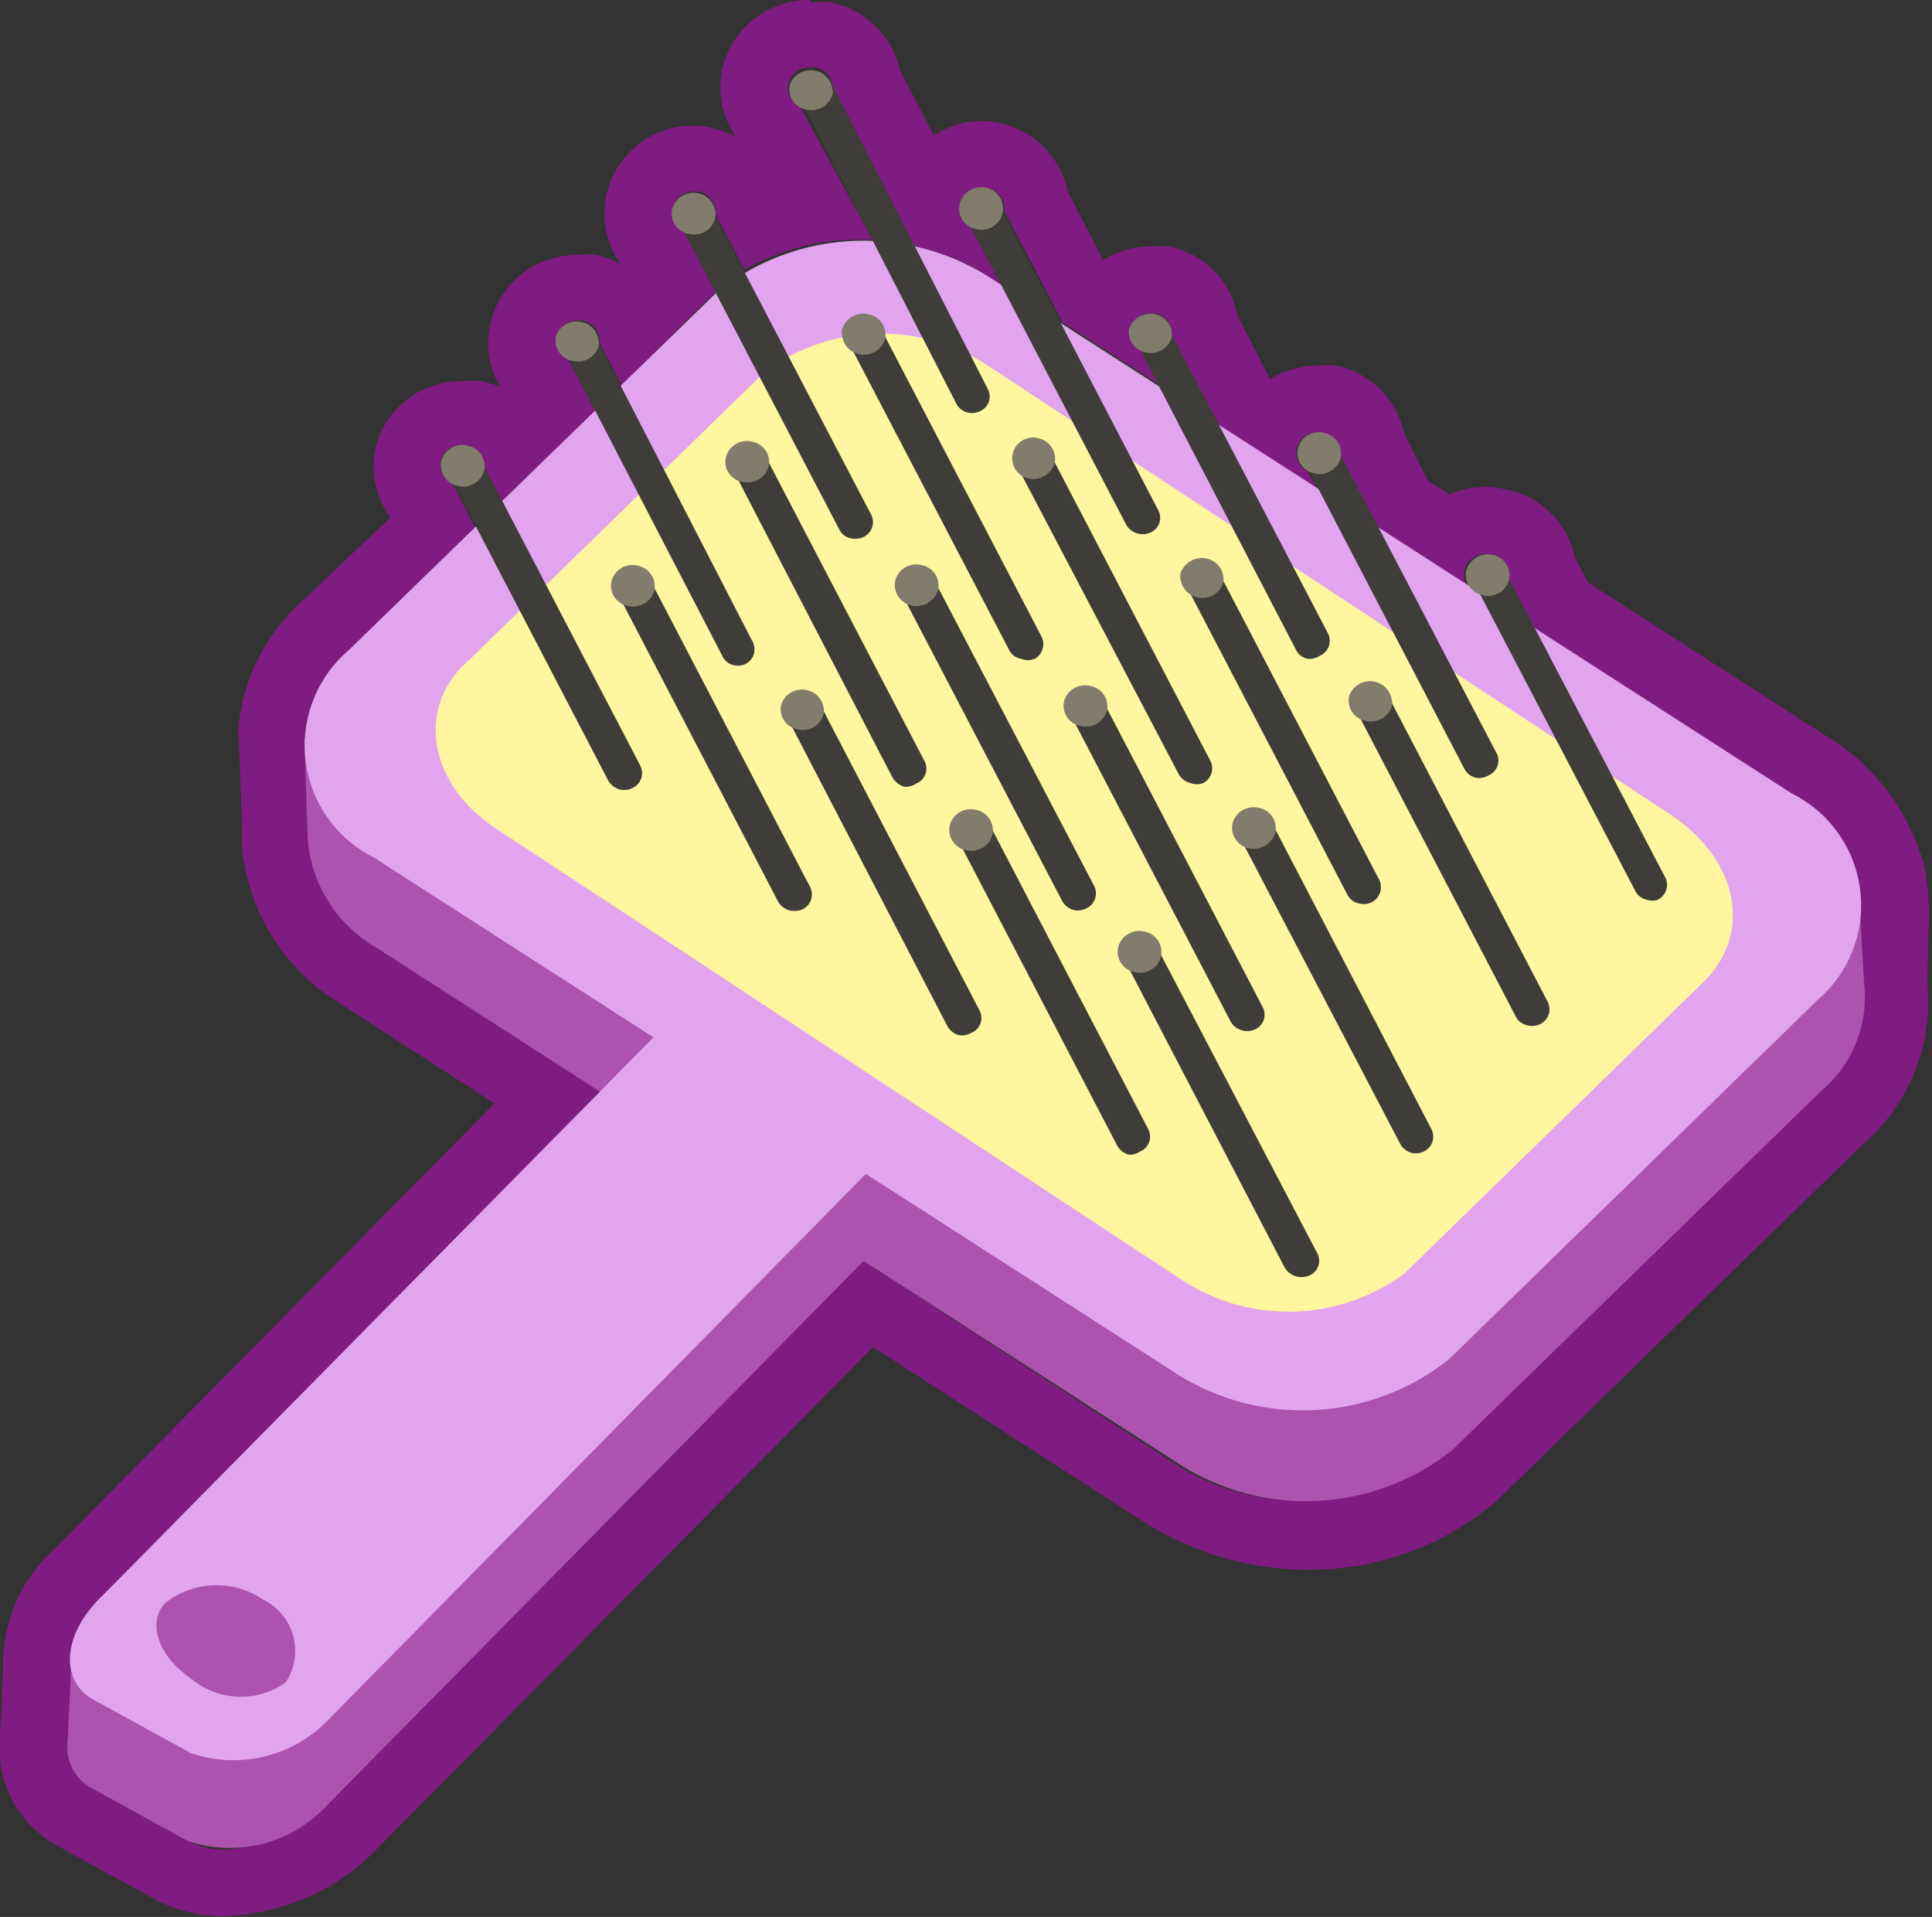 <svg xmlns="http://www.w3.org/2000/svg" width="41.07" height="40.74" viewBox="0 0 41.07 40.74">
  <rect x="0" y="0" width="41.07" height="40.74" fill="#333333" stroke="none"/>
  <g id="Layer_2" data-name="Layer 2">
    <g id="Layer_3" data-name="Layer 3">
      <g id="dog_clean_1" data-name="dog_clean 1">
        <path d="M17.24,1.43h.1a.45.45,0,0,1,.36.47l1.73,3.33A4.58,4.58,0,0,1,21,5.87l.28.18-.64-1.22a.44.44,0,0,1-.24-.49A.46.46,0,0,1,20.85,4H21a.45.45,0,0,1,.35.48l1.24,2.37,2.1,1.35-.4-.76A.43.43,0,0,1,24,7a.46.46,0,0,1,.45-.34l.11,0a.44.44,0,0,1,.35.47l1,1.92L28,10.39l-.2-.37a.44.44,0,0,1-.24-.49A.46.46,0,0,1,28,9.19h.11a.45.45,0,0,1,.35.48l.8,1.53,1.93,1.24a.42.42,0,0,1-.06-.33.46.46,0,0,1,.45-.34h.11a.45.45,0,0,1,.35.48l.58,1.1,5.44,3.51a3.09,3.09,0,0,1,1.39,1.85h0v.09a2.34,2.34,0,0,1,0,.79l.08,1.34h0a2.6,2.6,0,0,1-.92,2.25l-7.84,7.63a4.59,4.59,0,0,1-3.08,1.08,4.9,4.9,0,0,1-2.67-.75L18.36,26.8,6.91,38.4a3.25,3.25,0,0,1-2.14.91A1.63,1.63,0,0,1,4,39.13L1.94,38a1,1,0,0,1-.49-1.08h0l.07-1.5h0a1.83,1.83,0,0,1,.68-1.51L12.76,23.2,8,20.14a2.92,2.92,0,0,1-1.45-2.37h0l-.07-2.09h0a2.65,2.65,0,0,1,.91-1.84l2.71-2.63-.48-.93a.44.44,0,0,1-.25-.48.45.45,0,0,1,.45-.34h.11a.44.44,0,0,1,.36.47l.37.72,2-1.91-.58-1.1a.44.44,0,0,1,.21-.83h.1a.45.45,0,0,1,.36.48l.47.9,2-2-.67-1.3a.42.42,0,0,1-.25-.48.46.46,0,0,1,.45-.34h.11a.45.45,0,0,1,.35.48l.62,1.18a4.89,4.89,0,0,1,2.49-.64h.22L17,2.25a.42.42,0,0,1-.24-.48.45.45,0,0,1,.45-.34m0-1.43h0a1.89,1.89,0,0,0-1.85,1.44,1.82,1.82,0,0,0,.29,1.47,2.31,2.31,0,0,0-.52-.19,2,2,0,0,0-.42-.05A1.88,1.88,0,0,0,12.9,4.11a1.83,1.83,0,0,0,.3,1.51,1.81,1.81,0,0,0-.52-.2,1.92,1.92,0,0,0-.41,0,1.87,1.87,0,0,0-1.84,1.44,1.81,1.81,0,0,0,.21,1.37,2.23,2.23,0,0,0-.39-.13,2,2,0,0,0-.42,0A1.88,1.88,0,0,0,8,9.45,1.84,1.84,0,0,0,8.3,11L6.42,12.78a4.12,4.12,0,0,0-1.34,2.57,1.47,1.47,0,0,0,0,.36l.07,2.1a2.13,2.13,0,0,0,0,.25,4.37,4.37,0,0,0,2.1,3.28l3.26,2.11L1.17,32.91a3.26,3.26,0,0,0-1.1,2.54L0,36.87v0a2.38,2.38,0,0,0,1.24,2.37l2.06,1.13a3.06,3.06,0,0,0,1.46.35,4.71,4.71,0,0,0,3.13-1.3L18.56,28.63l5.78,3.73a6.51,6.51,0,0,0,3.45,1,6.11,6.11,0,0,0,4-1.44l0,0,7.82-7.61a4,4,0,0,0,1.36-3.42L41,19.64a4.3,4.3,0,0,0-.06-1h0a1.53,1.53,0,0,0-.13-.53,4.57,4.57,0,0,0-1.93-2.43l-5.12-3.3-.28-.53A1.87,1.87,0,0,0,32,10.4a1.88,1.88,0,0,0-1.19.11l-.46-.3-.5-1a1.88,1.88,0,0,0-1.44-1.44,1.84,1.84,0,0,0-.41,0,1.92,1.92,0,0,0-1,.29l0,0L26.3,6.69a1.85,1.85,0,0,0-1.43-1.45,2,2,0,0,0-.42,0,1.92,1.92,0,0,0-1,.29L22.7,4.07a1.88,1.88,0,0,0-1.44-1.45,1.84,1.84,0,0,0-.41-.05,1.87,1.87,0,0,0-1,.31l-.72-1.39A1.88,1.88,0,0,0,17.65.05a1.92,1.92,0,0,0-.41,0Z" fill="#7f1c81"/>
        <g>
          <g>
            <path d="M39.63,20.94h0l-.13-2.22s-.42.31-.73.57a4.21,4.21,0,0,0-.6-.48l-17.1-11a5,5,0,0,0-5.75.33l-7.17,7-1.68.57.07,2.09h0A2.92,2.92,0,0,0,8,20.14l5.84,3.76L2.59,35.3,2.67,35l-1.16.47-.07,1.5h0A1,1,0,0,0,1.94,38L4,39.13a2.8,2.8,0,0,0,2.92-.73L18.36,26.8l6.76,4.35a5,5,0,0,0,5.75-.33l7.84-7.63A2.6,2.6,0,0,0,39.63,20.94Z" fill="#ac53b0"/>
            <g>
              <path d="M25.05,29.22l-17.11-11a2.66,2.66,0,0,1-.54-4.39l7.85-7.63A5,5,0,0,1,21,5.87l17.1,11a2.65,2.65,0,0,1,.54,4.38L30.8,28.89A5,5,0,0,1,25.05,29.22Z" fill="#e2a4ef"/>
              <path d="M4.06,37.26,2,36.13c-.75-.41-.67-1.41.18-2.22L14.57,21.36a2.78,2.78,0,0,1,2.91-.73l2.06,1.13c.75.41.67,1.41-.18,2.22L7,36.53A2.8,2.8,0,0,1,4.06,37.26Z" fill="#e2a4ef"/>
            </g>
            <path d="M25.09,27.18,10.56,17.62C9.09,16.66,8.82,15,10,14l6.26-6.1A4.15,4.15,0,0,1,21,7.77l14.54,9.56c1.47,1,1.73,2.6.58,3.63l-6.26,6.1A4.14,4.14,0,0,1,25.09,27.18Z" fill="#fff69f"/>
          </g>
          <path d="M6.07,35.76a1.64,1.64,0,0,1-2-.08c-.7-.47-.95-1.19-.56-1.61A1.76,1.76,0,0,1,5.6,34,1.21,1.21,0,0,1,6.07,35.76Z" fill="#ac53b0"/>
          <g>
            <g>
              <g>
                <path d="M35,19.12a.35.35,0,0,1-.24-.19l-3.39-6.48A.36.36,0,0,1,31.5,12a.39.39,0,0,1,.51.17l3.39,6.48a.35.35,0,0,1-.18.48A.39.39,0,0,1,35,19.12Z" fill="#3f3d39"/>
                <path d="M32.08,12.32a.46.46,0,0,1-.56.33.44.44,0,0,1-.35-.53.48.48,0,0,1,.56-.33A.45.45,0,0,1,32.08,12.32Z" fill="#827c6c"/>
              </g>
              <g>
                <path d="M32.47,21.79a.35.35,0,0,1-.25-.19l-3.38-6.48a.35.35,0,0,1,.17-.48.39.39,0,0,1,.51.17l3.38,6.48a.35.35,0,0,1-.17.48A.39.39,0,0,1,32.47,21.79Z" fill="#3f3d39"/>
                <path d="M29.59,15a.47.47,0,0,1-.56.32.44.44,0,0,1-.35-.53.47.47,0,0,1,.91.21Z" fill="#827c6c"/>
              </g>
              <g>
                <path d="M30,24.5a.4.4,0,0,1-.24-.2l-3.39-6.48a.36.36,0,0,1,.17-.48.4.4,0,0,1,.51.17L30.43,24a.35.35,0,0,1-.18.48A.39.39,0,0,1,30,24.5Z" fill="#3f3d39"/>
                <path d="M27.11,17.7a.48.48,0,0,1-.56.33.45.45,0,0,1-.35-.53.46.46,0,0,1,.56-.33A.44.44,0,0,1,27.11,17.7Z" fill="#827c6c"/>
              </g>
              <g>
                <path d="M27.56,27.13a.43.43,0,0,1-.25-.19l-3.38-6.49A.35.35,0,0,1,24.1,20a.39.39,0,0,1,.51.16L28,26.63a.34.34,0,0,1-.17.48A.46.46,0,0,1,27.56,27.13Z" fill="#3f3d39"/>
                <path d="M24.68,20.33a.46.46,0,0,1-.56.33.44.44,0,0,1-.35-.53.46.46,0,0,1,.56-.33A.44.44,0,0,1,24.68,20.33Z" fill="#827c6c"/>
              </g>
            </g>
            <g>
              <g>
                <path d="M27.79,14a.35.35,0,0,1-.24-.19L24.16,7.29a.36.36,0,0,1,.17-.48.39.39,0,0,1,.51.17l3.39,6.48a.35.35,0,0,1-.18.48A.39.39,0,0,1,27.79,14Z" fill="#3f3d39"/>
                <path d="M24.91,7.17a.47.47,0,0,1-.56.32A.44.44,0,0,1,24,7a.47.47,0,0,1,.56-.32A.44.44,0,0,1,24.91,7.17Z" fill="#827c6c"/>
              </g>
              <g>
                <path d="M25.3,16.64a.39.39,0,0,1-.25-.2L21.67,10a.35.35,0,0,1,.17-.48.39.39,0,0,1,.51.17l3.38,6.48a.35.35,0,0,1-.17.48A.39.39,0,0,1,25.3,16.64Z" fill="#3f3d39"/>
                <path d="M22.42,9.84a.48.48,0,0,1-.56.33.44.44,0,1,1,.2-.86A.45.45,0,0,1,22.42,9.84Z" fill="#827c6c"/>
              </g>
              <g>
                <path d="M22.82,19.34a.41.41,0,0,1-.24-.19l-3.39-6.49a.35.35,0,0,1,.18-.48.39.39,0,0,1,.5.17l3.39,6.48a.35.35,0,0,1-.18.48A.39.39,0,0,1,22.82,19.34Z" fill="#3f3d39"/>
                <path d="M19.94,12.54a.48.48,0,0,1-.56.33.45.45,0,0,1-.35-.53.46.46,0,0,1,.56-.33A.44.44,0,0,1,19.94,12.54Z" fill="#827c6c"/>
              </g>
              <g>
                <path d="M20.39,22a.39.39,0,0,1-.25-.19L16.76,15.3a.35.35,0,0,1,.17-.48.39.39,0,0,1,.51.16l3.38,6.49a.34.34,0,0,1-.17.48A.39.39,0,0,1,20.39,22Z" fill="#3f3d39"/>
                <path d="M17.51,15.17a.46.46,0,0,1-.56.33A.44.44,0,0,1,16.6,15a.46.46,0,0,1,.56-.33A.45.45,0,0,1,17.51,15.17Z" fill="#827c6c"/>
              </g>
            </g>
            <g>
              <g>
                <path d="M20.58,8.77a.37.37,0,0,1-.25-.19L17,2.09a.34.34,0,0,1,.17-.47.39.39,0,0,1,.51.16L21,8.27a.34.34,0,0,1-.17.47A.4.4,0,0,1,20.58,8.77Z" fill="#3f3d39"/>
                <path d="M17.7,2a.47.47,0,0,1-.56.33.44.44,0,0,1-.35-.53.47.47,0,0,1,.91.2Z" fill="#827c6c"/>
              </g>
              <g>
                <path d="M18.08,11.44a.35.35,0,0,1-.24-.19L14.45,4.76a.35.35,0,0,1,.17-.47.39.39,0,0,1,.51.16l3.39,6.49a.35.35,0,0,1-.18.48A.46.46,0,0,1,18.08,11.44Z" fill="#3f3d39"/>
                <path d="M15.2,4.64a.46.46,0,0,1-.56.33.44.44,0,0,1-.35-.53.47.47,0,0,1,.56-.33A.45.45,0,0,1,15.2,4.64Z" fill="#827c6c"/>
              </g>
              <g>
                <path d="M15.61,14.14a.35.35,0,0,1-.25-.19L12,7.47A.35.35,0,0,1,12.15,7a.39.39,0,0,1,.51.16L16,13.64a.35.35,0,0,1-.17.48A.39.39,0,0,1,15.61,14.14Z" fill="#3f3d39"/>
                <path d="M12.73,7.34a.46.46,0,0,1-.56.33.44.44,0,0,1-.35-.53.47.47,0,0,1,.91.2Z" fill="#827c6c"/>
              </g>
              <g>
                <path d="M13.18,16.78a.41.41,0,0,1-.25-.19L9.55,10.1a.34.34,0,0,1,.17-.48.4.4,0,0,1,.51.17l3.38,6.48a.35.35,0,0,1-.17.48A.4.4,0,0,1,13.18,16.78Z" fill="#3f3d39"/>
                <path d="M10.29,10a.46.46,0,0,1-.55.33.45.45,0,0,1-.36-.53.46.46,0,0,1,.56-.33A.44.44,0,0,1,10.29,10Z" fill="#827c6c"/>
              </g>
            </g>
            <g>
              <g>
                <path d="M31.38,16.53a.37.37,0,0,1-.25-.19L27.75,9.86a.35.35,0,0,1,.17-.48.39.39,0,0,1,.51.16L31.81,16a.34.34,0,0,1-.17.48A.39.39,0,0,1,31.38,16.53Z" fill="#3f3d39"/>
                <path d="M28.5,9.73a.46.46,0,0,1-.56.33.44.44,0,0,1-.35-.53.46.46,0,0,1,.56-.33A.45.45,0,0,1,28.5,9.73Z" fill="#827c6c"/>
              </g>
              <g>
                <path d="M28.89,19.2a.35.35,0,0,1-.25-.19l-3.38-6.48a.34.34,0,0,1,.17-.48.39.39,0,0,1,.51.17l3.38,6.48a.36.36,0,0,1-.17.48A.39.39,0,0,1,28.89,19.2Z" fill="#3f3d39"/>
                <path d="M26,12.4a.47.47,0,0,1-.91-.2.48.48,0,0,1,.56-.33A.45.45,0,0,1,26,12.4Z" fill="#827c6c"/>
              </g>
              <g>
                <path d="M26.41,21.9a.39.39,0,0,1-.25-.19l-3.38-6.48a.36.36,0,0,1,.17-.48.39.39,0,0,1,.51.17l3.38,6.48a.34.34,0,0,1-.17.48A.39.39,0,0,1,26.41,21.9Z" fill="#3f3d39"/>
                <path d="M23.53,15.11a.47.47,0,0,1-.56.32.44.44,0,0,1-.35-.53.46.46,0,0,1,.56-.32A.44.44,0,0,1,23.53,15.11Z" fill="#827c6c"/>
              </g>
              <g>
                <path d="M24,24.54a.4.4,0,0,1-.25-.19l-3.38-6.49a.35.35,0,0,1,.17-.48.4.4,0,0,1,.51.17L24.41,24a.34.34,0,0,1-.17.47A.39.39,0,0,1,24,24.54Z" fill="#3f3d39"/>
                <path d="M21.1,17.74a.47.47,0,0,1-.56.33.44.44,0,0,1-.35-.53.46.46,0,0,1,.55-.33A.45.45,0,0,1,21.1,17.74Z" fill="#827c6c"/>
              </g>
            </g>
            <g>
              <g>
                <path d="M24.19,11.34a.39.39,0,0,1-.25-.19L20.56,4.67a.35.35,0,0,1,.17-.48.39.39,0,0,1,.51.16l3.38,6.49a.34.34,0,0,1-.17.48A.39.39,0,0,1,24.19,11.34Z" fill="#3f3d39"/>
                <path d="M21.31,4.54a.46.46,0,0,1-.56.33.44.44,0,0,1-.35-.53A.47.47,0,0,1,21,4,.45.45,0,0,1,21.31,4.54Z" fill="#827c6c"/>
              </g>
              <g>
                <path d="M21.7,14a.35.35,0,0,1-.25-.19L18.07,7.34a.34.34,0,0,1,.17-.48.39.39,0,0,1,.51.17l3.38,6.48A.36.36,0,0,1,22,14,.39.39,0,0,1,21.7,14Z" fill="#3f3d39"/>
                <path d="M18.81,7.22A.47.47,0,0,1,17.9,7a.47.47,0,0,1,.56-.32A.44.44,0,0,1,18.81,7.22Z" fill="#827c6c"/>
              </g>
              <g>
                <path d="M19.22,16.72a.44.44,0,0,1-.25-.2L15.59,10a.36.36,0,0,1,.17-.48.39.39,0,0,1,.51.17l3.38,6.48a.34.34,0,0,1-.17.48A.39.39,0,0,1,19.22,16.72Z" fill="#3f3d39"/>
                <path d="M16.34,9.92a.47.47,0,0,1-.56.32.43.43,0,0,1-.35-.52A.46.46,0,0,1,16,9.39.44.44,0,0,1,16.34,9.92Z" fill="#827c6c"/>
              </g>
              <g>
                <path d="M16.79,19.35a.4.4,0,0,1-.25-.19l-3.38-6.49a.34.34,0,0,1,.17-.47.39.39,0,0,1,.51.16l3.38,6.49a.35.35,0,0,1-.17.48A.46.46,0,0,1,16.79,19.35Z" fill="#3f3d39"/>
                <path d="M13.91,12.55a.47.47,0,0,1-.56.33.44.44,0,0,1-.35-.53.46.46,0,0,1,.55-.33A.45.45,0,0,1,13.91,12.55Z" fill="#827c6c"/>
              </g>
            </g>
          </g>
        </g>
      </g>
    </g>
  </g>
</svg>
